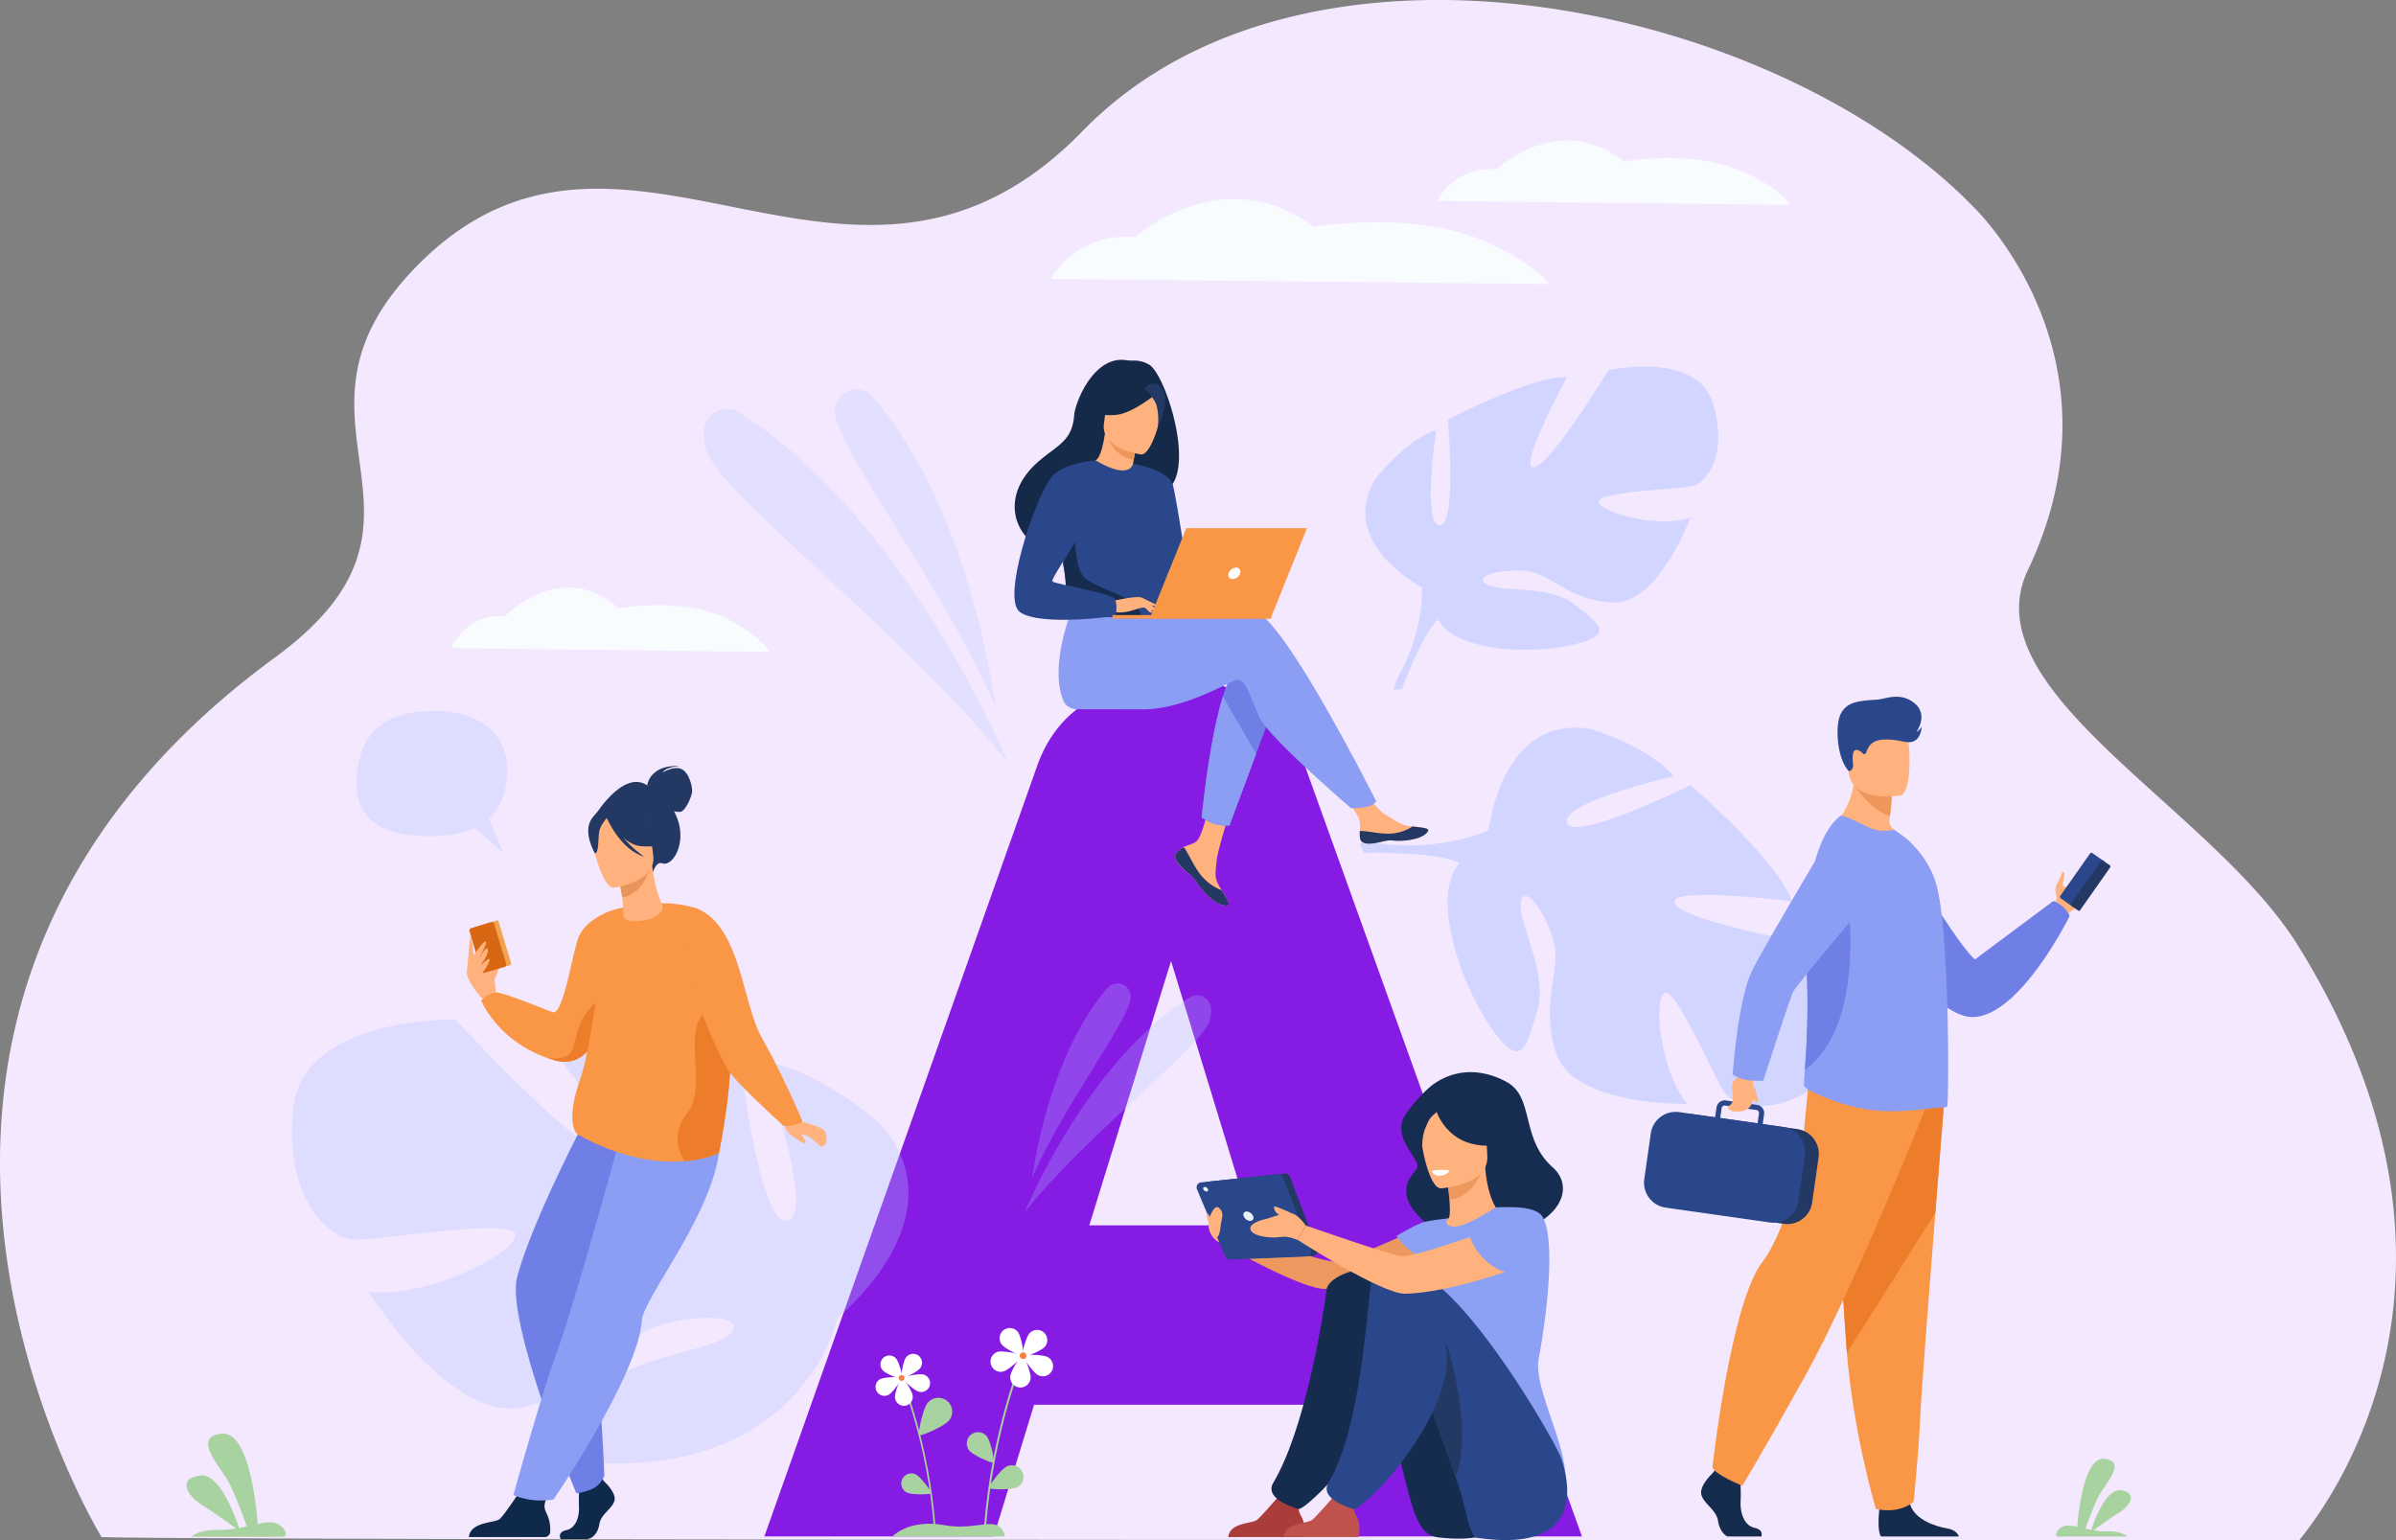 <svg xmlns="http://www.w3.org/2000/svg" width="1340.999" height="862.045" viewBox="0 0 1340.999 862.045">
  <rect x="0" y="0" width="1340.999" height="862.045" fill="#808080" stroke="none"/>
  <g id="그룹_3937" data-name="그룹 3937" transform="translate(-290.407 -215.612)">
    <path id="패스_2304" data-name="패스 2304" d="M1577.373,1077.644c-78.991,0-1229.685.283-1230.35-1.777l-.113-.261a1.394,1.394,0,0,1-.112-.381c-.44-1.03-177.3-290.321,97.649-491.709,107.577-78.8-6.732-130.816,78.813-218.538,98.314-100.806,205.605,10.71,314.927-35,19.316-8.069,38.7-21.057,58.1-40.987a215.78,215.78,0,0,1,35.706-29.471q2.946-1.953,5.954-3.81a238.177,238.177,0,0,1,23.823-12.854q8.256-3.871,16.825-7.16h0a276.478,276.478,0,0,1,27.885-9.026,317.074,317.074,0,0,1,41.588-8.111q9.277-1.2,18.7-1.9c122.152-9.129,259.619,42.222,330.56,117.277,14.282,15.113,79.229,93.315,28.033,200.8-32.324,67.864,103.09,132.68,151.208,210.175C1698.917,941.947,1578.483,1075.075,1577.373,1077.644Z" transform="translate(0 0)" fill="#f4e8ff"/>
    <g id="그룹_3916" data-name="그룹 3916" transform="translate(718.216 594.84)">
      <path id="패스_2305" data-name="패스 2305" d="M1219.89,953.49q8.907-24.965,30.6-37.142a92.62,92.62,0,0,1,46.066-12.186q22.577,0,43.674,12.478t29.423,36.85l155.1,431.436H1394.017l-23.175-73.69H1218.109l-22.581,73.69H1067.165Zm29.122,257.318h90.928l-45.171-147.975Z" transform="translate(-1067.165 -904.162)" fill="#861ce4"/>
    </g>
    <path id="패스_2306" data-name="패스 2306" d="M482.552,1730.352H534.6c2.79-2.366-1.93-7.739-6.861-8.1a30.42,30.42,0,0,0-7.945.94c-.716-9.514-4.807-52.281-20.223-50.563-17.333,1.924,0,18.834,4.9,28.846a238,238,0,0,1,9.209,23.068c-1.407.305-2.864.6-4.352.878-2.3-7.054-10.846-30.782-21.717-29.4-12.763,1.619-7.633,11.132,1.413,16.779,6.637,4.153,14.787,10.055,18.66,12.907a55.289,55.289,0,0,1-10.18.816C488.591,1726.311,484.239,1728.938,482.552,1730.352Z" transform="translate(-85.156 -654.524)" fill="#a8d29f"/>
    <g id="그룹_3917" data-name="그룹 3917" transform="translate(684.256 433.591)" opacity="0.5">
      <path id="패스_2307" data-name="패스 2307" d="M1228.658,788.937s-12.96-108.551-68.582-173.331c-7.392-8.608-21.54-3.128-21.3,8.217q.005.283.017.574C1139.51,643.761,1201.788,725.441,1228.658,788.937Z" transform="translate(-1065.373 -611.389)" fill="#aec3ff" opacity="0.5"/>
      <path id="패스_2308" data-name="패스 2308" d="M1175.551,828.9s-55.428-135.678-150.1-195.683a12.878,12.878,0,0,0-17.461,3.3c-2.521,3.669-3.654,9.4-.824,18.349C1014.708,678.73,1120.3,759.058,1175.551,828.9Z" transform="translate(-1005.505 -620.274)" fill="#aec3ff" opacity="0.5"/>
    </g>
    <g id="그룹_3918" data-name="그룹 3918" transform="translate(863.964 766.035)" opacity="0.5">
      <path id="패스_2309" data-name="패스 2309" d="M1339.326,1323.957s7.953-66.618,42.089-106.372a7.45,7.45,0,0,1,13.073,5.043c0,.116-.006.233-.01.352C1394.036,1234.863,1355.816,1284.989,1339.326,1323.957Z" transform="translate(-1335.177 -1214.996)" fill="#aec3ff" opacity="0.5"/>
      <path id="패스_2310" data-name="패스 2310" d="M1331.793,1348.48s34.016-83.265,92.116-120.09a7.9,7.9,0,0,1,10.717,2.026c1.547,2.251,2.242,5.768.506,11.26C1430.5,1256.323,1365.7,1305.62,1331.793,1348.48Z" transform="translate(-1331.793 -1220.448)" fill="#aec3ff" opacity="0.5"/>
    </g>
    <path id="패스_2311" data-name="패스 2311" d="M849.849,1272.651s30.755,84.429,14.692,89.181-27.488-96.549-27.488-96.549-87.4-25.612-118.668-17.3c0,0,64.245,76.806,47.506,77.458s-87.3-76.166-87.3-76.166-85.563-1.7-90.783,49.7,20.359,72.454,33.167,73.5,91.569-12.98,91.207-2.391-50.963,35.771-82.21,31.443c0,0,46.143,75.576,88.521,64.383s51.312-40.04,77.627-46.48,46.972-2.474,34.829,6.9-58.042,11.977-76.553,33.824-34.1,36.457,7.249,37.608C874.8,1500.912,892.45,1416.2,892.45,1416.2s69.787-55.718,24.284-108.237C916.733,1307.958,882.121,1276.81,849.849,1272.651Z" transform="translate(-133.291 -463.033)" fill="#aec3ff" opacity="0.3"/>
    <path id="패스_2312" data-name="패스 2312" d="M1934.08,1151.223c29.065-23.2-5.321-74.309-5.321-74.309s-73.993-12.748-80.125-23.13,65.391-1.453,65.391-1.453c-7.164-22.162-56.735-65.059-56.735-65.059s-65.75,32.582-69.137,21.009,59.691-25.88,59.691-25.88c-15.1-17.905-47.442-26.7-47.442-26.7-49.519-7.058-56.025,56.893-56.025,56.893s-23.03,10.8-56.034,7.993h0a86.545,86.545,0,0,0-16.181-.774l2.433,5.611c1.7-.194,3.376-.32,5.015-.366a.037.037,0,0,1,.03,0l.071,0c1.034.009,2.508.026,4.309.063h.007s.005,0,.009,0c4.1.258,7.081.342,9.188.3l.02,0c12.762.57,29.7,2.019,34.716,5.705a11.862,11.862,0,0,1,2.053-2.317l-2.053,2.317c-16.419,18.53.973,68.043,18.064,92.422s19.58,9.442,25.582-10.277-10.315-48.507-9.38-59.508,11.39-.048,17.752,18.385-7.609,35.087,2.14,65.093,73.469,28.461,73.469,28.461c-14.8-17.22-19.292-57.657-13.026-62s28.485,48.779,34.113,56.12S1905.014,1174.421,1934.08,1151.223Z" transform="translate(-620.735 -332.229)" fill="#aec3ff" opacity="0.5"/>
    <path id="패스_2313" data-name="패스 2313" d="M1872.224,608.459c-9-29.137-58.318-18.2-58.318-18.2s-31.9,52.662-41.663,54.232,18.482-50.35,18.482-50.35c-19.062-1.172-66.66,23.815-66.66,23.815s5.173,59.952-4.676,59.07-1.872-53.318-1.872-53.318c-18.192,6.161-34.6,28.213-34.6,28.213-20.223,35.685,26.644,59.811,26.644,59.811s1.344,20.816-10.687,45.168h0a70.975,70.975,0,0,0-5.439,12.12l5.012-.176q.544-2.037,1.224-3.939a.03.03,0,0,1,.009-.023c.007-.018.014-.036.02-.055.317-.786.772-1.906,1.339-3.27l0-.005s0,0,0-.007c1.426-3.052,2.383-5.3,2.981-6.924a.043.043,0,0,0,0-.015c4.258-9.572,10.438-22.064,14.757-24.791a9.688,9.688,0,0,1-1.154-2.261l1.154,2.261c9.225,18.084,52.232,19.643,75.961,13.9s13.074-12.117-.179-22.607-40.118-6.659-48.236-10.669,3.376-8.709,19.353-8.043,24.5,16.321,50.329,17.869,43.737-47.556,43.737-47.556c-17.579,6.139-49.791-2.548-51.232-8.633s45.77-7.129,53.06-9.226S1881.224,637.6,1872.224,608.459Z" transform="translate(-623.293 -167.401)" fill="#aec3ff" opacity="0.5"/>
    <path id="패스_2314" data-name="패스 2314" d="M1358.066,462.595s13.956-26.27,47.33-23.351c0,0,48.453-43.785,100.121-5.838,0,0,54.923-9.4,95.6,8.141,27.12,11.7,36.077,23.967,36.077,23.967Z" transform="translate(-479.632 -90.889)" fill="#f8fcff"/>
    <path id="패스_2315" data-name="패스 2315" d="M1750.713,392.2s9.9-19.9,33.562-17.688c0,0,34.359-33.167,71-4.422,0,0,38.947-7.122,67.791,6.167,19.231,8.86,25.584,18.155,25.584,18.155Z" transform="translate(-656.024 -64.133)" fill="#f8fcff"/>
    <path id="패스_2316" data-name="패스 2316" d="M748.554,846.628s8.924-19.9,30.263-17.688c0,0,30.98-33.167,64.017-4.422,0,0,35.118-7.122,61.125,6.166,17.34,8.86,23.068,18.155,23.068,18.155Z" transform="translate(-205.817 -268.277)" fill="#f8fcff"/>
    <g id="그룹_3920" data-name="그룹 3920" transform="translate(551.633 644.343)">
      <path id="패스_2317" data-name="패스 2317" d="M790.509,1207.09c0-.277,4.058-8.667,2.767-9.313s-3.6-.548-3.872.922S790.509,1207.09,790.509,1207.09Z" transform="translate(-775.785 -1085.397)" fill="#ffb27d"/>
      <path id="패스_2318" data-name="패스 2318" d="M780.962,1206.276c0-.823-.951-13.386-3.069-15.886s-6.446-6.057-7.807-5.948-6.683,7.181-5.083,12.6,8.352,12.752,8.352,12.752Z" transform="translate(-764.706 -1079.576)" fill="#ffb27d"/>
      <g id="그룹_3919" data-name="그룹 3919" transform="translate(1.464 86.442)">
        <path id="패스_2319" data-name="패스 2319" d="M792.26,1176.029l-12.337,3.7a.773.773,0,0,1-.963-.519l-7.05-23.523a.774.774,0,0,1,.519-.963l12.336-3.7a.773.773,0,0,1,.963.519l7.051,23.523A.774.774,0,0,1,792.26,1176.029Z" transform="translate(-769.392 -1150.992)" fill="#f1a34f"/>
        <path id="패스_2320" data-name="패스 2320" d="M787.028,1177.753l-11.19,3.354a1.372,1.372,0,0,1-1.708-.92l-6.707-22.377a1.371,1.371,0,0,1,.921-1.708l11.189-3.354a1.372,1.372,0,0,1,1.708.921l6.707,22.376A1.372,1.372,0,0,1,787.028,1177.753Z" transform="translate(-767.365 -1151.754)" fill="#d86713"/>
      </g>
      <path id="패스_2321" data-name="패스 2321" d="M772.163,1180s5.137-7.9,6.392-7.464c1.792.627-4.658,10.657-4.658,10.657s4.78-7.495,5.525-6.931c1.7,1.284-1.006,5.994-3.691,9.6,0,0,4.805-4.4,4.962-3.609.549,2.776-5.276,9.5-5.276,9.5l-3.255-7.435Z" transform="translate(-768.056 -1074.221)" fill="#ffb27d"/>
      <path id="패스_2322" data-name="패스 2322" d="M765.166,1184.607c.248-.967,1.5-19.842,2.04-18.051s1.814,11.688,1.814,11.688Z" transform="translate(-764.913 -1071.488)" fill="#ffb27d"/>
      <path id="패스_2323" data-name="패스 2323" d="M853.573,1167.879s-.539,20.522-6.457,37.084c-4.675,13.08-12.707,23.691-26.486,19.772q-2.113-.6-4.1-1.295a.043.043,0,0,0-.017-.006c-27.993-9.751-37.05-32.071-37.05-32.071,2.085-3.437,8.124-4.7,8.124-4.7,5.638.3,30.41,10.822,31.992,11.142,5.729,1.152,10.358-30.335,14.083-41.243s18.963-15.79,18.963-15.79Z" transform="translate(-771.337 -1059.958)" fill="#f99746"/>
      <path id="패스_2324" data-name="패스 2324" d="M877.89,1230.462l-.539,14.786c-4.675,13.08-12.707,23.691-26.486,19.772q-2.113-.6-4.1-1.295c.441.057,8.874,1.2,12.4-2.332,3.626-3.632,3.248-15.664,9.929-23.684S877.89,1230.462,877.89,1230.462Z" transform="translate(-801.572 -1100.242)" fill="#ed7d2b"/>
      <path id="패스_2325" data-name="패스 2325" d="M884.318,1719.074s6.889,6.287,5.545,10.754-7.561,7.446-8.4,12.906-4.2,8.438-7.225,8.438h-14.42s-2.227-3.842,3.151-5,7.4-7.575,7.068-13.531a104.907,104.907,0,0,1,.5-13.9l11.426-2.647Z" transform="translate(-807.227 -1318.416)" fill="#0e2949"/>
      <path id="패스_2326" data-name="패스 2326" d="M766.856,1751.062h42.458a3.074,3.074,0,0,0,3.078-2.985,21.685,21.685,0,0,0-1.518-9.157c-2.267-5.026-3.7-5.9,5.874-20.525-2.878,2.963-10.639,1.608-17.188.727-.8,1.3-12.952,20.071-15.632,22C780.967,1743.246,767.768,1742.488,766.856,1751.062Z" transform="translate(-765.672 -1319.449)" fill="#0e2949"/>
      <path id="패스_2327" data-name="패스 2327" d="M854.455,1346.464s-30.784,58.086-39.149,90.071c-6.494,24.826,33.133,120.885,33.133,120.885a31.719,31.719,0,0,0,8.522-2.292c5.188-2.038,7.163-7.508,7.163-7.508s-2.35-68.683-10.37-101.912c-1.8-7.458,8.722-31.517,26.482-44.694s25.155-55.573,14.583-58.438S854.455,1346.464,854.455,1346.464Z" transform="translate(-787.114 -1150.299)" fill="#707fe5"/>
      <path id="패스_2328" data-name="패스 2328" d="M879.714,1320.27s-32.362,118.631-42.179,145.269-25.386,83.181-25.386,83.181a41.021,41.021,0,0,0,22.447,2.434s47.32-69.322,49.38-99.964c.952-14.161,48.551-70.306,43.246-106.916Z" transform="translate(-786.019 -1140.596)" fill="#8c9df4"/>
      <path id="패스_2329" data-name="패스 2329" d="M954.03,1273.389s-6.887,3.471-19.061,4.491h-.012c-13.939,1.169-34.816-.882-60.242-15.039,0,0-7.092-5.844,1.621-30.7,6.594-18.815,9.809-58.484,17.858-94.634,0,0,26.113-8.193,47.065-1.111,16.007,5.413,14.415,29.98,17.371,55.561.275,2.389.59,4.784.962,7.173C963.964,1227.138,954.03,1273.389,954.03,1273.389Z" transform="translate(-812.904 -1056.7)" fill="#f99746"/>
      <path id="패스_2330" data-name="패스 2330" d="M895.587,1028.628s17.824-29.014,31.626-14.083c0,0,9.024,2.306,14.193,16.354,5.273,14.333-2.94,26.991-8.424,24.946-3.517-1.311-5.163,4.751-5.163,4.751Z" transform="translate(-823.503 -1001.334)" fill="#233862"/>
      <path id="패스_2331" data-name="패스 2331" d="M948.046,1004.966s1.227-12.012,18.778-10.843c0,0-8.3.149-10.082,3.611,0,0,6.035-3.891,10.437-2s6.268,10.131,6.03,12.754-3.619,10.816-6.578,11.243-6.835-1.666-6.835-1.666Z" transform="translate(-847.069 -994.043)" fill="#233862"/>
      <path id="패스_2332" data-name="패스 2332" d="M943.836,1118.626c-1.648-4.393-4.1-9.007-6.074-23.039l-1.054.37-17.716,6.24s1.242,5.679,2.034,11.084c.324,2.21.556,6.154.707,9.6.155,3.521,3.618,3.854,7.138,3.691C938.237,1126.138,943.4,1122.644,943.836,1118.626Z" transform="translate(-834.016 -1039.66)" fill="#ffb27d"/>
      <path id="패스_2333" data-name="패스 2333" d="M918.991,1102.5s1.242,5.68,2.034,11.085c10.164-1.759,14.216-11.846,15.682-17.325Z" transform="translate(-834.016 -1039.962)" fill="#e8945b"/>
      <path id="패스_2334" data-name="패스 2334" d="M925.688,1062.675s4.13-9.221,4.372-16.632c.172-5.291-5.211-24.034-24.029-18.51a26.382,26.382,0,0,0-10.237,5.654c-3.766,3.419-8.91,10.37.227,26.086l2.561,5.385Z" transform="translate(-821.399 -1008.635)" fill="#233862"/>
      <path id="패스_2335" data-name="패스 2335" d="M904.176,1083.128s24.2-3.082,22.051-18.125-.477-25.571-16.021-24.24-17.719,7.5-18.222,12.7S897.825,1083.542,904.176,1083.128Z" transform="translate(-821.872 -1014.98)" fill="#ffb27d"/>
      <path id="패스_2336" data-name="패스 2336" d="M905.029,1039.763s9.155,16.693,19.677,17.839,14.531-2.206,14.531-2.206a29.028,29.028,0,0,1-11.844-15.62S908.806,1030.646,905.029,1039.763Z" transform="translate(-827.744 -1012.763)" fill="#233862"/>
      <path id="패스_2337" data-name="패스 2337" d="M899.3,1043.36s-4.369,4.651-5.021,8.655-.056,11.966-2.393,12.029c0,0-6.71-11.276-2.09-18.867C894.7,1037.127,899.3,1043.36,899.3,1043.36Z" transform="translate(-820.173 -1015.164)" fill="#233862"/>
      <path id="패스_2338" data-name="패스 2338" d="M906.87,1042.389s7.374,17.8,21.029,21.872c0,0-14.438-9.508-17.283-21.548S906.87,1042.389,906.87,1042.389Z" transform="translate(-828.571 -1013.464)" fill="#233862"/>
      <path id="패스_2339" data-name="패스 2339" d="M1002.025,1319.435s-6.887,3.471-19.061,4.491h-.012s-10-12.541,1.157-26.594-.871-39.984,7.723-54.089c5.981-9.814,11.8-7.528,14.792-5.237.275,2.389.59,4.784.962,7.173C1011.959,1273.184,1002.025,1319.435,1002.025,1319.435Z" transform="translate(-860.899 -1102.746)" fill="#ed7d2b"/>
      <path id="패스_2340" data-name="패스 2340" d="M1094.688,1349.634s1.484,3.454,3.556,3.685c3.384.378,9.83,3.213,10.842,3.814,2.743,1.628,2.557,8.914-.186,9.6s-4.114-5.428-12.685-7.066c-2.906-.555-7.142,1.454-8.856-5.51Z" transform="translate(-909.654 -1153.787)" fill="#ffb27d"/>
      <path id="패스_2341" data-name="패스 2341" d="M993.56,1138.591c24.922,9.167,25.842,53.316,36.953,72.76,11.458,20.053,22.617,46.446,22.617,46.446s-.2.79-4.474,2.014a17.864,17.864,0,0,1-6.15.5s-23.545-21.3-29.942-29.7-21.481-47.385-21.481-47.385S983.666,1134.953,993.56,1138.591Z" transform="translate(-865.204 -1058.891)" fill="#f99746"/>
      <path id="패스_2342" data-name="패스 2342" d="M1088.477,1360.977s.605,2.966,4.28,5.366,6.623,4.8,6.978,3.313-2.045-3.085-2.616-5.828S1088.477,1360.977,1088.477,1360.977Z" transform="translate(-910.156 -1158.883)" fill="#ffb27d"/>
    </g>
    <g id="girl_2" data-name="girl 2" transform="translate(960.128 815.722)">
      <path id="패스_2343" data-name="패스 2343" d="M1760.515,1305.98a35.5,35.5,0,0,0-31.852,9.093,94.62,94.62,0,0,0-11.6,13.272c-9.334,13.034,8.539,25.935,6.163,30.351s-7.884,7.9-5.474,17.123,18.3,21.185,23.486,21.717c52.517,5.393,75.309-23.56,57.753-39.168s-10.392-38.249-24.645-47.045A43.746,43.746,0,0,0,1760.515,1305.98Z" transform="translate(-1599.812 -1305.209)" fill="#162c51"/>
      <path id="패스_2344" data-name="패스 2344" d="M1648.837,1456.158s-47.928,23.219-56.906,22.827-65.094-20.153-65.094-20.153l1.409,9.517s42.692,24.553,57.618,25.946c14.695,1.372,64.941-13.187,69.791-16.262S1662.933,1459.27,1648.837,1456.158Z" transform="translate(-1515.578 -1373.021)" fill="#ed985f"/>
      <path id="패스_2345" data-name="패스 2345" d="M1738.767,1453.607a47.556,47.556,0,0,0,16.627,7.076c25.63,5.922,35.451-15.74,39.14-30.61a22.022,22.022,0,0,0-8.683-2.667c-1.852-.219-3.8-.363-5.414-.443-2.878-2.2-7.166-11.226-8.115-25.234l-1.205.323-20.2,5.529s.925,6.421,1.379,12.49c.351,4.749.405,9.288-.494,10.4-1.576.342-2.522.565-2.522.565a.056.056,0,0,1-.01.02A130.02,130.02,0,0,0,1738.767,1453.607Z" transform="translate(-1610.785 -1348.57)" fill="#ffb27d"/>
      <path id="패스_2346" data-name="패스 2346" d="M1760.827,1407.852s.929,6.416,1.379,12.49c11.443-1.146,16.754-12.041,18.822-18.018Z" transform="translate(-1620.695 -1348.837)" fill="#ed985f"/>
      <path id="패스_2347" data-name="패스 2347" d="M1745.4,1385.263s27.162-1.5,25.969-18.4,1.508-28.478-15.885-28.235-20.3,6.93-21.277,12.668S1738.3,1385.218,1745.4,1385.263Z" transform="translate(-1608.681 -1320.221)" fill="#ffb27d"/>
      <path id="패스_2348" data-name="패스 2348" d="M1732.587,1339c3.829-5.384,7.078-4.5,8.963-3.095,14.245-9.217,24.665,2.151,24.665,2.151a32.37,32.37,0,0,0,11.927,18.315s-4.815,3.849-16.336,1.3c-14.742-3.267-19.8-16.051-20.491-18.014-1.55,1.606-3.552,2.628-5.086,6.112-1.823,4.139-2.969,6.54-3,13.338C1733.229,1359.1,1726.844,1347.076,1732.587,1339Z" transform="translate(-1606.932 -1317.38)" fill="#162c51"/>
      <path id="패스_2349" data-name="패스 2349" d="M1789.144,1527.094c2.453-12.539,10.451-62.638,2.453-78.76-2.872-5.791-14.143-6.314-26.509-5.806-3.848,2.485-18.511,11.872-24.534,10.7-.064-.012-.182-.04-.338-.079-2.836-.709-3.906-2.7-1.541-4.42a125.156,125.156,0,0,0-13.036,1.816c-4.3.809-16.093,8.049-16.093,8.049s5.35,8.323,13.955,11.962c-1.463,13.088.712,18.862,14.29,49.092,11.473,25.552-1.548,48.559-1.548,48.559s67.54,54.3,67.917,26.654C1804.443,1574.047,1786.01,1543.121,1789.144,1527.094Z" transform="translate(-1597.659 -1366.831)" fill="#8ca0f4"/>
      <path id="패스_2350" data-name="패스 2350" d="M1700.4,1656.88a12.56,12.56,0,0,1-9.033-5.5q-.488-.731-1.044-1.572c-7.688-11.638-10.68-47.281-27.973-85.251-4.212-9.244-19.332-10.907-23.454-21.357,0,0-10.148-33.871,19.422-34.87s79.192,94.244,79.976,104.233C1739.056,1622.238,1757.846,1663.361,1700.4,1656.88Z" transform="translate(-1565.166 -1396.455)" fill="#162c4f"/>
      <path id="패스_2351" data-name="패스 2351" d="M1538.551,1759.412h42.087s1.573-6.891-1.189-11.582c-2.447-4.149-1.509-6.513.3-9.947a15.967,15.967,0,0,1-7.088,1.371,14.567,14.567,0,0,1-6.259-2.26c-1.812,2.12-9.567,11.145-11.991,12.934C1551.662,1751.957,1539.4,1751.234,1538.551,1759.412Z" transform="translate(-1520.841 -1499.183)" fill="#aa3c3c"/>
      <path id="패스_2352" data-name="패스 2352" d="M1613.323,1517.028c-2.534,19-12.431,78.966-29.888,108.223-5.628,9.432,14.18,14.72,14.287,14.692,2.658-.7,7.083-4.931,9.124-6.77,14.173-12.773,42.944-48.942,42.944-77.94,0-14.139.248-41.142-10.033-48.005C1633.424,1503,1614.329,1509.482,1613.323,1517.028Z" transform="translate(-1540.552 -1395.363)" fill="#162c4f"/>
      <path id="패스_2353" data-name="패스 2353" d="M1741.457,1655.161a30.994,30.994,0,0,1-3.486-7.949c-2.263-7.94-3.067-13.717-7.413-26.084-4.565-12.983-9.98-28.955-16.748-45.573-2.089-5.13-4.307-10.322-6.666-15.506-4.212-9.244-15.8-7.966-19.922-18.417,0,0-16.085-36.227,13.484-37.226s85.758,96.911,88.987,106.394C1793.228,1621.18,1805.929,1665.106,1741.457,1655.161Z" transform="translate(-1585.667 -1394.693)" fill="#2b478b"/>
      <path id="패스_2354" data-name="패스 2354" d="M1594.646,1759.412h42.086s1.574-6.891-1.189-11.582c-2.446-4.149-1.509-6.513.3-9.947a15.968,15.968,0,0,1-7.088,1.371,14.562,14.562,0,0,1-6.259-2.26c-1.812,2.12-9.568,11.145-11.992,12.934C1607.757,1751.957,1595.493,1751.234,1594.646,1759.412Z" transform="translate(-1546.041 -1499.183)" fill="#c1514c"/>
      <path id="패스_2355" data-name="패스 2355" d="M1755.807,1656.294c-4.565-12.983-9.981-28.955-16.748-45.573,1.767-12.59,5.58-23.606,11.991-28.045C1751.05,1582.675,1766.6,1630.858,1755.807,1656.294Z" transform="translate(-1610.916 -1429.857)" fill="#233862"/>
      <path id="패스_2356" data-name="패스 2356" d="M1663.09,1516.3c-2.535,19-6.1,80.313-23.561,109.57-5.628,9.432,14.181,14.72,14.287,14.692,2.657-.7,7.083-4.931,9.123-6.77,14.173-12.773,42.945-48.942,42.945-77.94,0-14.139-16.593-40.007-26.875-46.87A10.341,10.341,0,0,0,1663.09,1516.3Z" transform="translate(-1565.752 -1395.978)" fill="#2b478b"/>
      <g id="그룹_3921" data-name="그룹 3921" transform="translate(0 56.733)">
        <path id="패스_2357" data-name="패스 2357" d="M1515.683,1412.81l43.1-4.578a2.783,2.783,0,0,1,2.894,1.777l15.421,40.521a2.783,2.783,0,0,1-2.488,3.769l-42.768,1.725a2.784,2.784,0,0,1-2.679-1.707l-15.754-37.669A2.782,2.782,0,0,1,1515.683,1412.81Z" transform="translate(-1509.449 -1408.217)" fill="#233862"/>
        <path id="패스_2358" data-name="패스 2358" d="M1508.885,1413.522l43.1-4.578a2.782,2.782,0,0,1,2.894,1.777l15.421,40.521a2.783,2.783,0,0,1-2.488,3.769l-42.768,1.725a2.782,2.782,0,0,1-2.679-1.706l-15.754-37.669A2.781,2.781,0,0,1,1508.885,1413.522Z" transform="translate(-1506.395 -1408.537)" fill="#2b478b"/>
        <path id="패스_2359" data-name="패스 2359" d="M1554.156,1449.485a1.772,1.772,0,0,1,1.666-2.619,4.143,4.143,0,0,1,3.573,2.619,1.772,1.772,0,0,1-1.666,2.619A4.143,4.143,0,0,1,1554.156,1449.485Z" transform="translate(-1527.775 -1425.579)" fill="#ebf3fa"/>
        <path id="패스_2360" data-name="패스 2360" d="M1513.19,1423.172a.87.87,0,0,1,.818-1.286,2.036,2.036,0,0,1,1.755,1.286.871.871,0,0,1-.819,1.287A2.035,2.035,0,0,1,1513.19,1423.172Z" transform="translate(-1509.41 -1414.357)" fill="#ebf3fa"/>
      </g>
      <path id="패스_2361" data-name="패스 2361" d="M1736.382,1453.193s-59.735,22-68.71,21.547c-5.8-.291-54.023-17.241-54.023-17.241l-4.329,8.189s46.935,30.166,59.838,30.017c25.474-.294,68.458-15.931,73.309-19.005S1750.479,1456.3,1736.382,1453.193Z" transform="translate(-1552.632 -1371.689)" fill="#ffb27d"/>
      <path id="패스_2362" data-name="패스 2362" d="M1591.912,1455.411s-4.329-6.662-8.64-6.858-11.755,2.939-14.3,3.429-9.8,2.841-7.641,6.368,12.148,4.31,16.458,3.526,9.8,1.724,9.8,1.724Z" transform="translate(-1530.895 -1369.601)" fill="#ffb27d"/>
      <path id="패스_2363" data-name="패스 2363" d="M1595.244,1445.712s-6.855-3.144-8.814-3.733-1.568.01-.979,1.866,4.114,3.63,4.114,4.212S1595.244,1445.712,1595.244,1445.712Z" transform="translate(-1541.695 -1366.554)" fill="#ffb27d"/>
      <path id="패스_2364" data-name="패스 2364" d="M1518.831,1449.119s2.734-9.009,5.737-6.18c3.126,2.945,1.228,5.894.845,9.649-.731,7.182-2.184,6.873-3.1,6.549S1517.814,1452.732,1518.831,1449.119Z" transform="translate(-1511.901 -1366.836)" fill="#ffb27d"/>
      <path id="패스_2365" data-name="패스 2365" d="M1518.595,1457.1a11.442,11.442,0,0,0,5.9,11.672l-2.157-5.278Z" transform="translate(-1511.829 -1373.444)" fill="#ffb27d"/>
      <path id="패스_2366" data-name="패스 2366" d="M1745.39,1405.157s2.568-1.014,9.794-.43c0,0-.384,2.819-5.712,3.1A4.25,4.25,0,0,1,1745.39,1405.157Z" transform="translate(-1613.76 -1349.835)" fill="#fff"/>
      <path id="패스_2367" data-name="패스 2367" d="M1784.143,1462.911s5.342,16.913,23.691,20.761c0,0,30.3-9.335,15.214-29.978C1823.048,1453.695,1808.131,1442.611,1784.143,1462.911Z" transform="translate(-1631.17 -1370.558)" fill="#8ca0f4"/>
      <path id="패스_2368" data-name="패스 2368" d="M1517.576,1454.355s-1.259-4.22-1.333-4.951.015-1.1.667-.586a3.541,3.541,0,0,1,1.346,3.147C1517.963,1453.246,1517.576,1454.355,1517.576,1454.355Z" transform="translate(-1510.81 -1369.617)" fill="#ffb27d"/>
    </g>
    <g id="그룹_3924" data-name="그룹 3924" transform="translate(858.146 417.011)">
      <g id="그룹_3922" data-name="그룹 3922" transform="translate(0)">
        <path id="패스_2369" data-name="패스 2369" d="M1485.526,1056.436a3.509,3.509,0,0,0-.626,3.755.026.026,0,0,0,.009.018c.906,2.5,3.9,5.3,7.372,8.087.444.359.839.685,1.183.986.09.079.181.158.265.239.07.061.137.125.2.184,3.24,2.987,2.021,3.672,7.843,9.733,6.638,6.906,11.208,7.03,12.508,6.4,1.1-.537-1.134-4.2-3.611-8.317-.12-.2-.238-.4-.36-.6-.331-.547-.658-1.1-.985-1.653-2.9-4.955-2.157-7.279-1.468-14.654.559-5.993,9.322-33.478,9.322-33.478l-12.72-2.192s-3.831,21.886-8.052,25.257c-2.257,1.8-4.783,1.819-6.953,3.151q-.23.139-.451.285A16.7,16.7,0,0,0,1485.526,1056.436Z" transform="translate(-1394.632 -780.594)" fill="#ffb27d"/>
        <path id="패스_2370" data-name="패스 2370" d="M1485.526,1079.839a3.509,3.509,0,0,0-.626,3.755.027.027,0,0,0,.009.018c1.109,2.5,4.025,5.28,7.384,8.062.439.365.826.7,1.171,1.012.09.079.181.158.265.239.07.061.137.125.2.185,3.24,2.987,2.021,3.671,7.843,9.732,6.638,6.906,11.208,7.031,12.508,6.4,1.1-.537-1.134-4.2-3.611-8.317a28.288,28.288,0,0,1-11.833-8.719c-3.851-4.915-6.467-11.179-9.087-15.025l-.747-.14A16.707,16.707,0,0,0,1485.526,1079.839Z" transform="translate(-1394.632 -803.997)" fill="#233862"/>
        <path id="패스_2371" data-name="패스 2371" d="M1664.2,1045.333c.785,3.926,6.382,3.272,12.636,1.743s4.767.289,13.666-.7,11.6-4.3,11.867-5.627c.243-1.174-4.154-1.588-8.872-2.132-.593-.067-1.188-.14-1.784-.214-5.325-.668-9.225-4.1-14.063-6.926-4.582-2.674-11.42-13.565-11.42-13.565l-12.205.967s6.4,9.728,8.882,13.957c1.458,2.488,1.38,5.778,1.2,8.317A15.645,15.645,0,0,0,1664.2,1045.333Z" transform="translate(-1470.736 -777.436)" fill="#ffb27d"/>
        <path id="패스_2372" data-name="패스 2372" d="M1684.984,1063.965c6.253-1.527,4.767.289,13.667-.7s11.6-4.3,11.867-5.627c.243-1.174-4.154-1.589-8.872-2.132l-.044.091a25.086,25.086,0,0,1-12.746,3.961c-6.038.147-12.434-1.583-16.6-1.516a15.661,15.661,0,0,0,.094,4.175C1673.134,1066.148,1678.731,1065.494,1684.984,1063.965Z" transform="translate(-1478.882 -794.324)" fill="#233862"/>
        <path id="패스_2373" data-name="패스 2373" d="M1553.422,910.039l-11.41,30.7-14.9,40.088a24.142,24.142,0,0,1-7.914-.723,34.3,34.3,0,0,1-7.653-3.725s4.136-43.043,11.852-67.752c1.977-6.342,4.194-11.472,6.639-14.359C1542,880.133,1553.422,910.039,1553.422,910.039Z" transform="translate(-1406.729 -720.184)" fill="#707fe5"/>
        <path id="패스_2374" data-name="패스 2374" d="M1476.5,832.466c-6.5-2.094-23.442-.032-41.822,3.294a12.467,12.467,0,0,1-12.873-5.813h0l-46.258-3.613s-15.264,33.85-6.907,55.419c1.228,3.17,3.924,5.149,8.084,5.215h0s27.952.039,36.892.039c23,0,48.686-15.814,52.009-16.478,5.438-1.088,7.613,9.788,13.05,21.207s51.115,50.57,51.115,50.57,7.019.07,9.92-1.017a9.773,9.773,0,0,0,4.26-2.689S1493.353,837.9,1476.5,832.466Z" transform="translate(-1341.404 -691.37)" fill="#8c9df4"/>
        <path id="패스_2375" data-name="패스 2375" d="M1396.853,584.025a16.412,16.412,0,0,0-8.836-2.3,24.512,24.512,0,0,1-4.266-.259c-17.655-2.589-28.286,23.055-28.91,30.8-1.143,14.226-8.669,16.395-19.262,25.3-21.239,17.863-15.01,38.622-3.4,46.335,6.968,4.628,19.25,0,19.25,0,.174.121,33.591-18.681,50.063-27.751C1426.19,652.647,1406.773,589.931,1396.853,584.025Z" transform="translate(-1321.369 -581.284)" fill="#152949"/>
        <path id="패스_2376" data-name="패스 2376" d="M1423.263,682.086c.072.047-8.1,2.839-13.573.417-5.144-2.273-9.041-10.736-8.964-10.74,2.34-.108,4.908-2.154,6.887-15.577l1,.357,16.753,6.029s-1.214,5.375-2,10.494C1422.7,677.361,1422.348,681.478,1423.263,682.086Z" transform="translate(-1356.943 -614.933)" fill="#ffb27d"/>
        <path id="패스_2377" data-name="패스 2377" d="M1431.794,662.863s-.668,2.9-1.643,8.318c-9.623-1.732-13.754-9.144-15.109-14.347Z" transform="translate(-1363.374 -615.224)" fill="#ed975d"/>
        <path id="패스_2378" data-name="패스 2378" d="M1432.92,644.58S1410,641.5,1412.134,627.259s.616-24.236,15.341-22.874,16.747,7.223,17.19,12.151S1438.937,645.013,1432.92,644.58Z" transform="translate(-1362.005 -591.607)" fill="#ffb27d"/>
        <path id="패스_2379" data-name="패스 2379" d="M1438.465,607.7s-14.673,12.645-24.653,13.664-13.759-2.185-13.759-2.185a38.972,38.972,0,0,0,9.423-12.766,7.021,7.021,0,0,1,5.786-4.138C1422.388,601.662,1435.9,601.381,1438.465,607.7Z" transform="translate(-1356.641 -590.579)" fill="#152949"/>
        <path id="패스_2380" data-name="패스 2380" d="M1453.144,608.08s4.908,4.746,6.454,8.266c1.492,3.4,1.939,11.522.751,14.749,0,0,7.648-14.871,3.318-22.1C1459.076,601.337,1453.144,608.08,1453.144,608.08Z" transform="translate(-1380.491 -592.09)" fill="#233862"/>
        <path id="패스_2381" data-name="패스 2381" d="M1426.519,728.117c-.693,46.4-.191,36.7-5.266,41.105-1.223,1.06-4.661,1.692-9.186,1.991-14.227.944-39.237-1.4-40.188-4.029-3.281-9.1-.965-11.924-3.7-25.852-.285-1.481-.639-3.084-1.053-4.831-2.283-9.566-4.5-12.821,3.594-28.189,7.344-13.922,14.974-25.221,15.661-24.813,19.377,11.5,20.94,1.834,20.94,1.834S1426.859,705.485,1426.519,728.117Z" transform="translate(-1340.898 -627.198)" fill="#2b478b"/>
        <path id="패스_2382" data-name="패스 2382" d="M1542.012,955.548l-14.9,40.088a24.146,24.146,0,0,1-7.914-.723,34.3,34.3,0,0,1-7.653-3.725s4.136-43.043,11.852-67.751Z" transform="translate(-1406.729 -734.992)" fill="#8c9df4"/>
        <path id="패스_2383" data-name="패스 2383" d="M1441.829,686.833s19.939,3.38,22.28,11.965,10.049,60.691,10.049,60.691-5.622,5.491-10.3.809-14.737-48.753-14.737-48.753Z" transform="translate(-1375.408 -628.701)" fill="#2b478b"/>
        <path id="패스_2384" data-name="패스 2384" d="M1414.65,802.633c-14.227.944-39.237-1.4-40.188-4.029-3.281-9.1-.965-11.924-3.7-25.852l6.862-19.323s-1.135,21.518,5.211,27.177,25.982,10.925,29.066,15.654A17.294,17.294,0,0,1,1414.65,802.633Z" transform="translate(-1343.481 -658.618)" fill="#162c4f"/>
        <path id="패스_2385" data-name="패스 2385" d="M1420.854,824.562s14.036-3.125,16.3-1.879,7.8,5.782,8.493,7.36-5.042-1.2-6.908-1.7c-1.208-.324-4.388.781-5.963,1.306-6.624,2.208-10.684,1.072-10.684,1.072Z" transform="translate(-1365.985 -689.598)" fill="#ffb27d"/>
        <path id="패스_2386" data-name="패스 2386" d="M1366.7,683.488s-18.847,1.161-25.371,10.261c-9.184,12.81-27.4,67.4-16.962,74.681,11.759,8.2,53.517,2.145,53.517,2.145s1.39-6.5-.544-9.637-33.353-8.217-34.8-9.668,18.127-28.277,18.127-32.628S1366.7,683.488,1366.7,683.488Z" transform="translate(-1321.231 -627.198)" fill="#2b478b"/>
        <path id="패스_2387" data-name="패스 2387" d="M1451.684,830.015s2.941,3.794,3.905,4.246a2.875,2.875,0,0,0,1.587.34l-1.982-3.567Z" transform="translate(-1379.835 -693.023)" fill="#ffb27d"/>
        <path id="패스_2388" data-name="패스 2388" d="M1450.45,822.922l8.551,4.152a1.525,1.525,0,0,1-1.417.548,20.424,20.424,0,0,1-3.708-1.02Z" transform="translate(-1379.281 -689.837)" fill="#ffb27d"/>
      </g>
      <g id="그룹_3923" data-name="그룹 3923" transform="translate(54.868 94.221)">
        <path id="패스_2389" data-name="패스 2389" d="M1510.17,840.645h-89.316v1.971h88.523Z" transform="translate(-1420.854 -792.02)" fill="#f99746"/>
        <path id="패스_2390" data-name="패스 2390" d="M1458.775,802.955h67.638l20.347-50.6h-67.534Z" transform="translate(-1437.889 -752.358)" fill="#f99746"/>
        <path id="패스_2391" data-name="패스 2391" d="M1545.221,795.664a2.343,2.343,0,0,0-2.3-3.22,4.615,4.615,0,0,0-4.144,3.22,2.343,2.343,0,0,0,2.3,3.22A4.614,4.614,0,0,0,1545.221,795.664Z" transform="translate(-1473.772 -770.366)" fill="#fff"/>
      </g>
    </g>
    <g id="그룹_3928" data-name="그룹 3928" transform="translate(1210.534 605.596)">
      <g id="man" transform="translate(0)">
        <path id="패스_2392" data-name="패스 2392" d="M2399.039,1105.184c-1.981,5.329-5.417,11.514-9.023,13.052a13.965,13.965,0,0,0-5.792,4.208l-3.3-1.916-3.943-2.292s.094-.437.286-1.151.486-1.7.885-2.794a3.813,3.813,0,0,0,.469-3.508,8.141,8.141,0,0,1,.673-6.805c1.264-1.837,2.484-6.365,3.245-6.23,1.844.317-.906,6.54-.118,7.695a1.361,1.361,0,0,0,1.771.606c.011-.006.021-.01.032-.017,5.172-2.274,11.444-14.533,14.222-12.879C2399.482,1093.773,2399.884,1102.914,2399.039,1105.184Z" transform="translate(-2147.901 -999.752)" fill="#ffb27d"/>
        <g id="그룹_3925" data-name="그룹 3925" transform="translate(232.815 87.39)">
          <path id="패스_2393" data-name="패스 2393" d="M2384.193,1107.828l6.479,4.553a1.02,1.02,0,0,0,1.417-.247l16.6-23.616a1.02,1.02,0,0,0-.248-1.417l-6.479-4.553a1.02,1.02,0,0,0-1.417.247l-16.6,23.615A1.021,1.021,0,0,0,2384.193,1107.828Z" transform="translate(-2383.762 -1082.364)" fill="#2b478b"/>
          <path id="패스_2394" data-name="패스 2394" d="M2395.047,1115.432l3.8,2.67a.776.776,0,0,0,1.078-.188L2416.8,1093.9a.777.777,0,0,0-.188-1.078l-3.8-2.668a.776.776,0,0,0-1.078.188l-16.876,24.014A.775.775,0,0,0,2395.047,1115.432Z" transform="translate(-2388.684 -1085.8)" fill="#233862"/>
        </g>
        <path id="패스_2395" data-name="패스 2395" d="M2201.153,1067.069s32.968,57.5,44.927,68.081l43.854-32.7a16.006,16.006,0,0,1,9.15,8.34s-26.63,54.256-52.851,56.556-63.021-65.032-63.021-65.032Z" transform="translate(-2060.853 -988.103)" fill="#707fe5"/>
        <g id="그룹_3926" data-name="그룹 3926" transform="translate(31.949 211.846)">
          <path id="패스_2396" data-name="패스 2396" d="M2052.8,1745.625h-19.048c-2.4-1.3-4.534-4.283-5.21-8.728-.93-6.137-7.808-9.482-9.3-14.5s6.137-12.081,6.137-12.081l1.274-1.644,1.327-1.705,12.643,2.977s.313,3.012.5,6.847a87.494,87.494,0,0,1,.054,8.77c-.372,6.691,1.872,13.9,7.818,15.2C2053.4,1741.721,2053.208,1744.33,2052.8,1745.625Z" transform="translate(-2019.058 -1487.413)" fill="#162c4f"/>
          <path id="패스_2397" data-name="패스 2397" d="M2244.365,1758.991H2200.8c-2.1-2.557-1.323-11.991-1.005-15.072.065-.62.11-.982.11-.982s14.876-11.9,16.919-2.788c.062.286.138.566.22.841,2.574,8.521,14.121,12.394,20.788,13.473C2242.169,1755.166,2243.773,1757.42,2244.365,1758.991Z" transform="translate(-2100.071 -1500.778)" fill="#162c4f"/>
          <path id="패스_2398" data-name="패스 2398" d="M2214.5,1332.489s-2.259,28.181-4.913,62.057c-3.609,46.016-7.948,102.541-8.377,113.248-.743,18.594-3.72,48.337-3.72,48.337s-7.06,7.067-21.193,4.088c0,0-12.594-42.458-16.19-87.382-.056-.736-.111-1.478-.167-2.22-3.347-45.732-8.55-142.032-8.55-142.032Z" transform="translate(-2078.506 -1317.431)" fill="#f99746"/>
          <path id="패스_2399" data-name="패스 2399" d="M2214.5,1332.489s-2.259,28.181-4.913,62.057l-49.48,78.291c-.056-.736-.111-1.478-.167-2.22-3.347-45.732-8.55-142.032-8.55-142.032Z" transform="translate(-2078.506 -1317.431)" fill="#ed7d2b"/>
          <path id="패스_2400" data-name="패스 2400" d="M2149.9,1326.738s-40.714,102.061-67.484,150.025-35.136,61.348-35.136,61.348-15.337-6.134-16.731-10.317c0,0,10.237-92.6,28.164-115.168,10.13-12.754,22.03-51.03,22.587-64.416s3.625-39.876,3.625-39.876Z" transform="translate(-2024.22 -1308.333)" fill="#f99746"/>
        </g>
        <path id="패스_2401" data-name="패스 2401" d="M2194.459,1037c-15.909,5.021-42.158-9.135-42.158-9.135s13.389-10.4,12.622-33.292l12.3,9.913,8.356,6.733a100.3,100.3,0,0,1-.948,10.927c-.241,1.83-.68,4.685.69,6.149A94.465,94.465,0,0,0,2194.459,1037Z" transform="translate(-2046.966 -955.535)" fill="#ffb27d"/>
        <path id="패스_2402" data-name="패스 2402" d="M2195.832,1019.111a100.255,100.255,0,0,1-.947,10.927c-9.259-1.589-19.761-16.553-19.761-16.553a29.5,29.5,0,0,1,12.353-1.106Z" transform="translate(-2057.219 -963.426)" fill="#ed975d"/>
        <path id="패스_2403" data-name="패스 2403" d="M2195.919,988.652s-26.279,4.366-28.745-12.041-7.52-26.893,9.154-30.375,20.883,2.288,23.038,7.564S2202.692,987.094,2195.919,988.652Z" transform="translate(-2052.44 -933.344)" fill="#ffb27d"/>
        <path id="패스_2404" data-name="패스 2404" d="M2203.79,1207.272a2.575,2.575,0,0,1-1.673.638c-5.974-.082-23.4,3.237-38.137,1.723-12.428-1.193-23.427-4.875-35.239-10.169-1.568-.7-5.179-2.631-5.1-4.384.052-1.919.243-4.7.483-8.211.835-12.192,2.292-33.163.872-57.357-.256-4.505-.39-8.974-.406-13.373-.122-32.79,6.38-61.631,19.445-71.392,1.116-.8,7.967,2.549,14.262,5.653a22.557,22.557,0,0,0,15.874,2.062l6.749,4.87c6.693,6.214,14.022,14.66,17.209,27.486,2.711,10.913,4.3,30.594,5.178,50.989.4,9.241.719,18.564.8,27.407v.317c.077.876.077,1.835.077,2.711C2204.509,1188.948,2204.188,1206.951,2203.79,1207.272Z" transform="translate(-2034.092 -978.021)" fill="#8c9df4"/>
        <path id="패스_2405" data-name="패스 2405" d="M2124.522,1226.62c.836-12.192,2.293-33.163.873-57.357-.255-4.505-.39-8.974-.406-13.373,5.443-13.2,9.891-22.778,9.891-22.778H2148.6S2158.655,1201.809,2124.522,1226.62Z" transform="translate(-2034.487 -1017.772)" fill="#707fe5"/>
        <g id="그룹_3927" data-name="그룹 3927" transform="translate(0 225.918)">
          <path id="패스_2406" data-name="패스 2406" d="M1987.136,1400.873l58.508,8.338a14.026,14.026,0,0,0,15.817-11.872l3.613-25.355a14.026,14.026,0,0,0-11.872-15.817l-58.508-8.338a14.026,14.026,0,0,0-15.817,11.872l-3.613,25.354A14.025,14.025,0,0,0,1987.136,1400.873Z" transform="translate(-1967.372 -1340.085)" fill="#233862"/>
          <path id="패스_2407" data-name="패스 2407" d="M2050.183,1357.523v0a14.087,14.087,0,0,0-9.693-8.466h0a.012.012,0,0,1-.01,0c-.441-.106-.889-.2-1.35-.262l-11.651-1.658.779-5.472a4.634,4.634,0,0,0-3.931-5.237l-3.04-.434-12.232-1.744-2.205-.313a4.636,4.636,0,0,0-5.238,3.931l-.779,5.472-20.109-2.867a14.081,14.081,0,0,0-15.878,11.916l-3.652,25.65a14.075,14.075,0,0,0,11.915,15.875l58.4,8.325a13.672,13.672,0,0,0,3.046.1h.01a13.817,13.817,0,0,0,4.559-1.151,14.064,14.064,0,0,0,8.264-10.864l3.655-25.647A13.917,13.917,0,0,0,2050.183,1357.523Zm-45.7-19.251a1.734,1.734,0,0,1,1.438-1.462,1.765,1.765,0,0,1,.52-.007l2.6.369,9.627,1.376,5.248.747a1.731,1.731,0,0,1,1.468,1.953l-.779,5.472-20.9-2.981Z" transform="translate(-1961.049 -1333.884)" fill="#2b478b"/>
        </g>
        <path id="패스_2408" data-name="패스 2408" d="M2062.828,1302.939a9.5,9.5,0,0,0-2.463,6.7c.706,9.683-.445,14.072-6.674,15.07,0,0-7.39,1.39-7.486-2.955,0,0,3.477.031,2.748-6.053-.839-7.018-.754-7.083,3.852-10.749l3.05-5.041Z" transform="translate(-1999.305 -1092.706)" fill="#ffb27d"/>
        <path id="패스_2409" data-name="패스 2409" d="M2057.988,1194.243a44.975,44.975,0,0,0,10.295.573s14.666-45.3,16.553-49.443,43.562-53.122,43.562-53.122l-17.361-43.448s-45.075,75.293-49.652,85.872c-7.563,17.483-10.188,56.679-10.188,56.679A18.875,18.875,0,0,0,2057.988,1194.243Z" transform="translate(-2001.547 -979.897)" fill="#8c9df4"/>
        <path id="패스_2410" data-name="패스 2410" d="M2164.111,965.381s2.7-.451,2.262-4.166-.43-8.569,2.59-7.664,3.171,3.323,4.412,1.911,1.263-7.361,10.249-7.775,12.638,2.714,16.816.877,4.4-8.162,4.4-8.162a7.188,7.188,0,0,1-2.984,2.977s6.972-9.535-1.1-16.074-16.3-2.258-20.973-1.975c-10.291.622-16.939,1.24-20.3,8S2157.507,958.871,2164.111,965.381Z" transform="translate(-2049.399 -923.693)" fill="#2b478b"/>
        <path id="패스_2411" data-name="패스 2411" d="M2068.7,1316.027s2.958,3.084,3.146,4.367c.6,4.119,1.975,5.9,1.285,6.346-1.433.931-3.329-2.118-4.235-4.854A12.5,12.5,0,0,1,2068.7,1316.027Z" transform="translate(-2009.29 -1099.944)" fill="#ffb27d"/>
      </g>
    </g>
    <path id="패스_2412" data-name="패스 2412" d="M2419.763,1741.67h-39.219c-2.1-1.783,1.454-5.831,5.169-6.1a22.916,22.916,0,0,1,5.987.708c.539-7.168,3.622-39.392,15.237-38.1,13.06,1.45,0,14.191-3.693,21.734a179.5,179.5,0,0,0-6.938,17.381c1.061.23,2.158.456,3.279.662,1.731-5.315,8.172-23.194,16.363-22.152,9.617,1.22,5.751,8.388-1.065,12.643-5,3.129-11.142,7.576-14.059,9.725a41.69,41.69,0,0,0,7.67.615C2415.211,1738.625,2418.491,1740.6,2419.763,1741.67Z" transform="translate(-938.686 -666.006)" fill="#a8d29f"/>
    <g id="그룹_3929" data-name="그룹 3929" transform="translate(489.913 613.543)" opacity="0.3">
      <path id="패스_2413" data-name="패스 2413" d="M652.738,975.22c1.944-31.8,24.253-37.107,44.751-37.1s40.542,10.64,39.567,34.558c-.421,10.321-3.3,19.283-10.14,25.635l7.708,19.286-15.7-13.956c-6.306,2.977-14.539,4.645-25.131,4.641C662.391,1008.274,651.488,995.681,652.738,975.22Z" transform="translate(-652.643 -938.121)" fill="#aec3ff"/>
    </g>
    <g id="그룹_3936" data-name="그룹 3936" transform="translate(780.399 958.96)">
      <g id="그룹_3932" data-name="그룹 3932" transform="translate(0 14.455)">
        <g id="그룹_3930" data-name="그룹 3930" transform="translate(14.038 13.669)">
          <path id="패스_2414" data-name="패스 2414" d="M1225.185,1700.265l-.947-.151c-3.732-48.279-18.475-82.926-18.681-83.4l.862-.372C1206.625,1616.821,1221.475,1651.7,1225.185,1700.265Z" transform="translate(-1205.556 -1616.345)" fill="#a8d29f"/>
        </g>
        <g id="그룹_3931" data-name="그룹 3931">
          <path id="패스_2415" data-name="패스 2415" d="M1186.38,1601.457c1.818,2.06,10.331,5.373,10.919,4.854s-1.643-9.378-3.46-11.438a4.974,4.974,0,0,0-7.459,6.584Z" transform="translate(-1182.344 -1592.274)" fill="#fff"/>
          <path id="패스_2416" data-name="패스 2416" d="M1208.921,1593.529c-1.641,2.2-3.133,11.216-2.5,11.684s8.84-3.536,10.481-5.74a4.974,4.974,0,1,0-7.977-5.945Z" transform="translate(-1191.839 -1591.527)" fill="#fff"/>
          <path id="패스_2417" data-name="패스 2417" d="M1219.242,1612.43c-2.65-.722-11.584,1.186-11.79,1.943s6.524,6.933,9.175,7.656a4.974,4.974,0,1,0,2.615-9.6Z" transform="translate(-1192.368 -1600.846)" fill="#fff"/>
          <path id="패스_2418" data-name="패스 2418" d="M1209.816,1625.825c-.265-2.734-5.216-10.411-6-10.336s-4.17,8.559-3.906,11.293a4.974,4.974,0,1,0,9.9-.957Z" transform="translate(-1188.977 -1602.291)" fill="#fff"/>
          <path id="패스_2419" data-name="패스 2419" d="M1187.356,1625.118c2.433-1.278,7.672-8.761,7.307-9.455s-9.5-.631-11.932.646a4.975,4.975,0,0,0,4.625,8.809Z" transform="translate(-1180.068 -1602.172)" fill="#fff"/>
          <path id="패스_2420" data-name="패스 2420" d="M1203.614,1614.429a1.638,1.638,0,1,1,1.36,1.875A1.638,1.638,0,0,1,1203.614,1614.429Z" transform="translate(-1190.637 -1601.195)" fill="#f78248"/>
        </g>
        <path id="패스_2421" data-name="패스 2421" d="M1229.135,1639c-2.7,3.324-5.621,17.27-4.672,18.041s14.006-4.928,16.71-8.253a7.758,7.758,0,0,0-12.038-9.789Z" transform="translate(-1199.93 -1611.566)" fill="#a8d29f"/>
        <path id="패스_2422" data-name="패스 2422" d="M1214.39,1713.586c2.807,1.369,9.014,9.694,8.623,10.495s-10.772,1.039-13.579-.33a5.654,5.654,0,1,1,4.956-10.165Z" transform="translate(-1191.833 -1646.103)" fill="#a8d29f"/>
      </g>
      <g id="그룹_3935" data-name="그룹 3935" transform="translate(51.099)">
        <g id="그룹_3933" data-name="그룹 3933" transform="translate(9.621 15.693)">
          <path id="패스_2423" data-name="패스 2423" d="M1290.315,1690.125l1.088-.173c4.284-55.43,21.211-95.209,21.448-95.749l-.99-.428C1311.625,1594.323,1294.574,1634.362,1290.315,1690.125Z" transform="translate(-1290.315 -1593.775)" fill="#a8d29f"/>
        </g>
        <g id="그룹_3934" data-name="그룹 3934" transform="translate(13.207)">
          <path id="패스_2424" data-name="패스 2424" d="M1341.768,1576.682c-2.087,2.365-11.862,6.169-12.537,5.573s1.886-10.767,3.974-13.132a5.711,5.711,0,1,1,8.563,7.559Z" transform="translate(-1311.335 -1566.14)" fill="#fff"/>
          <path id="패스_2425" data-name="패스 2425" d="M1316.493,1567.58c1.885,2.529,3.6,12.878,2.875,13.415s-10.148-4.061-12.034-6.589a5.711,5.711,0,0,1,9.159-6.826Z" transform="translate(-1301.039 -1565.282)" fill="#fff"/>
          <path id="패스_2426" data-name="패스 2426" d="M1301.038,1589.282c3.043-.829,13.3,1.361,13.537,2.23s-7.491,7.961-10.534,8.79a5.711,5.711,0,0,1-3-11.02Z" transform="translate(-1296.828 -1575.981)" fill="#fff"/>
          <path id="패스_2427" data-name="패스 2427" d="M1317.033,1604.66c.3-3.139,5.989-11.953,6.885-11.867s4.788,9.827,4.484,12.966a5.711,5.711,0,0,1-11.369-1.1Z" transform="translate(-1305.893 -1577.641)" fill="#fff"/>
          <path id="패스_2428" data-name="패스 2428" d="M1338.444,1603.848c-2.793-1.466-8.809-10.058-8.39-10.855s10.907-.724,13.7.742a5.711,5.711,0,1,1-5.309,10.113Z" transform="translate(-1311.745 -1577.504)" fill="#fff"/>
          <path id="패스_2429" data-name="패스 2429" d="M1330.394,1591.575a1.881,1.881,0,1,0-1.561,2.153A1.881,1.881,0,0,0,1330.394,1591.575Z" transform="translate(-1310.227 -1576.382)" fill="#f78248"/>
        </g>
        <path id="패스_2430" data-name="패스 2430" d="M1284.05,1673.457c2.2,2.7,4.57,14.043,3.8,14.67s-11.389-4.007-13.587-6.71a6.308,6.308,0,0,1,9.789-7.96Z" transform="translate(-1272.847 -1612.832)" fill="#a8d29f"/>
        <path id="패스_2431" data-name="패스 2431" d="M1305.381,1705.42c-3.223,1.571-10.349,11.13-9.9,12.05s12.368,1.192,15.591-.38a6.492,6.492,0,0,0-5.69-11.671Z" transform="translate(-1283.006 -1627.942)" fill="#a8d29f"/>
      </g>
      <path id="패스_2432" data-name="패스 2432" d="M1197.237,1771.32s9.166-9.984,28.887-6.373,30.554-6.975,34.164,6.373Z" transform="translate(-1187.781 -1654.625)" fill="#a8d29f"/>
    </g>
  </g>
</svg>
